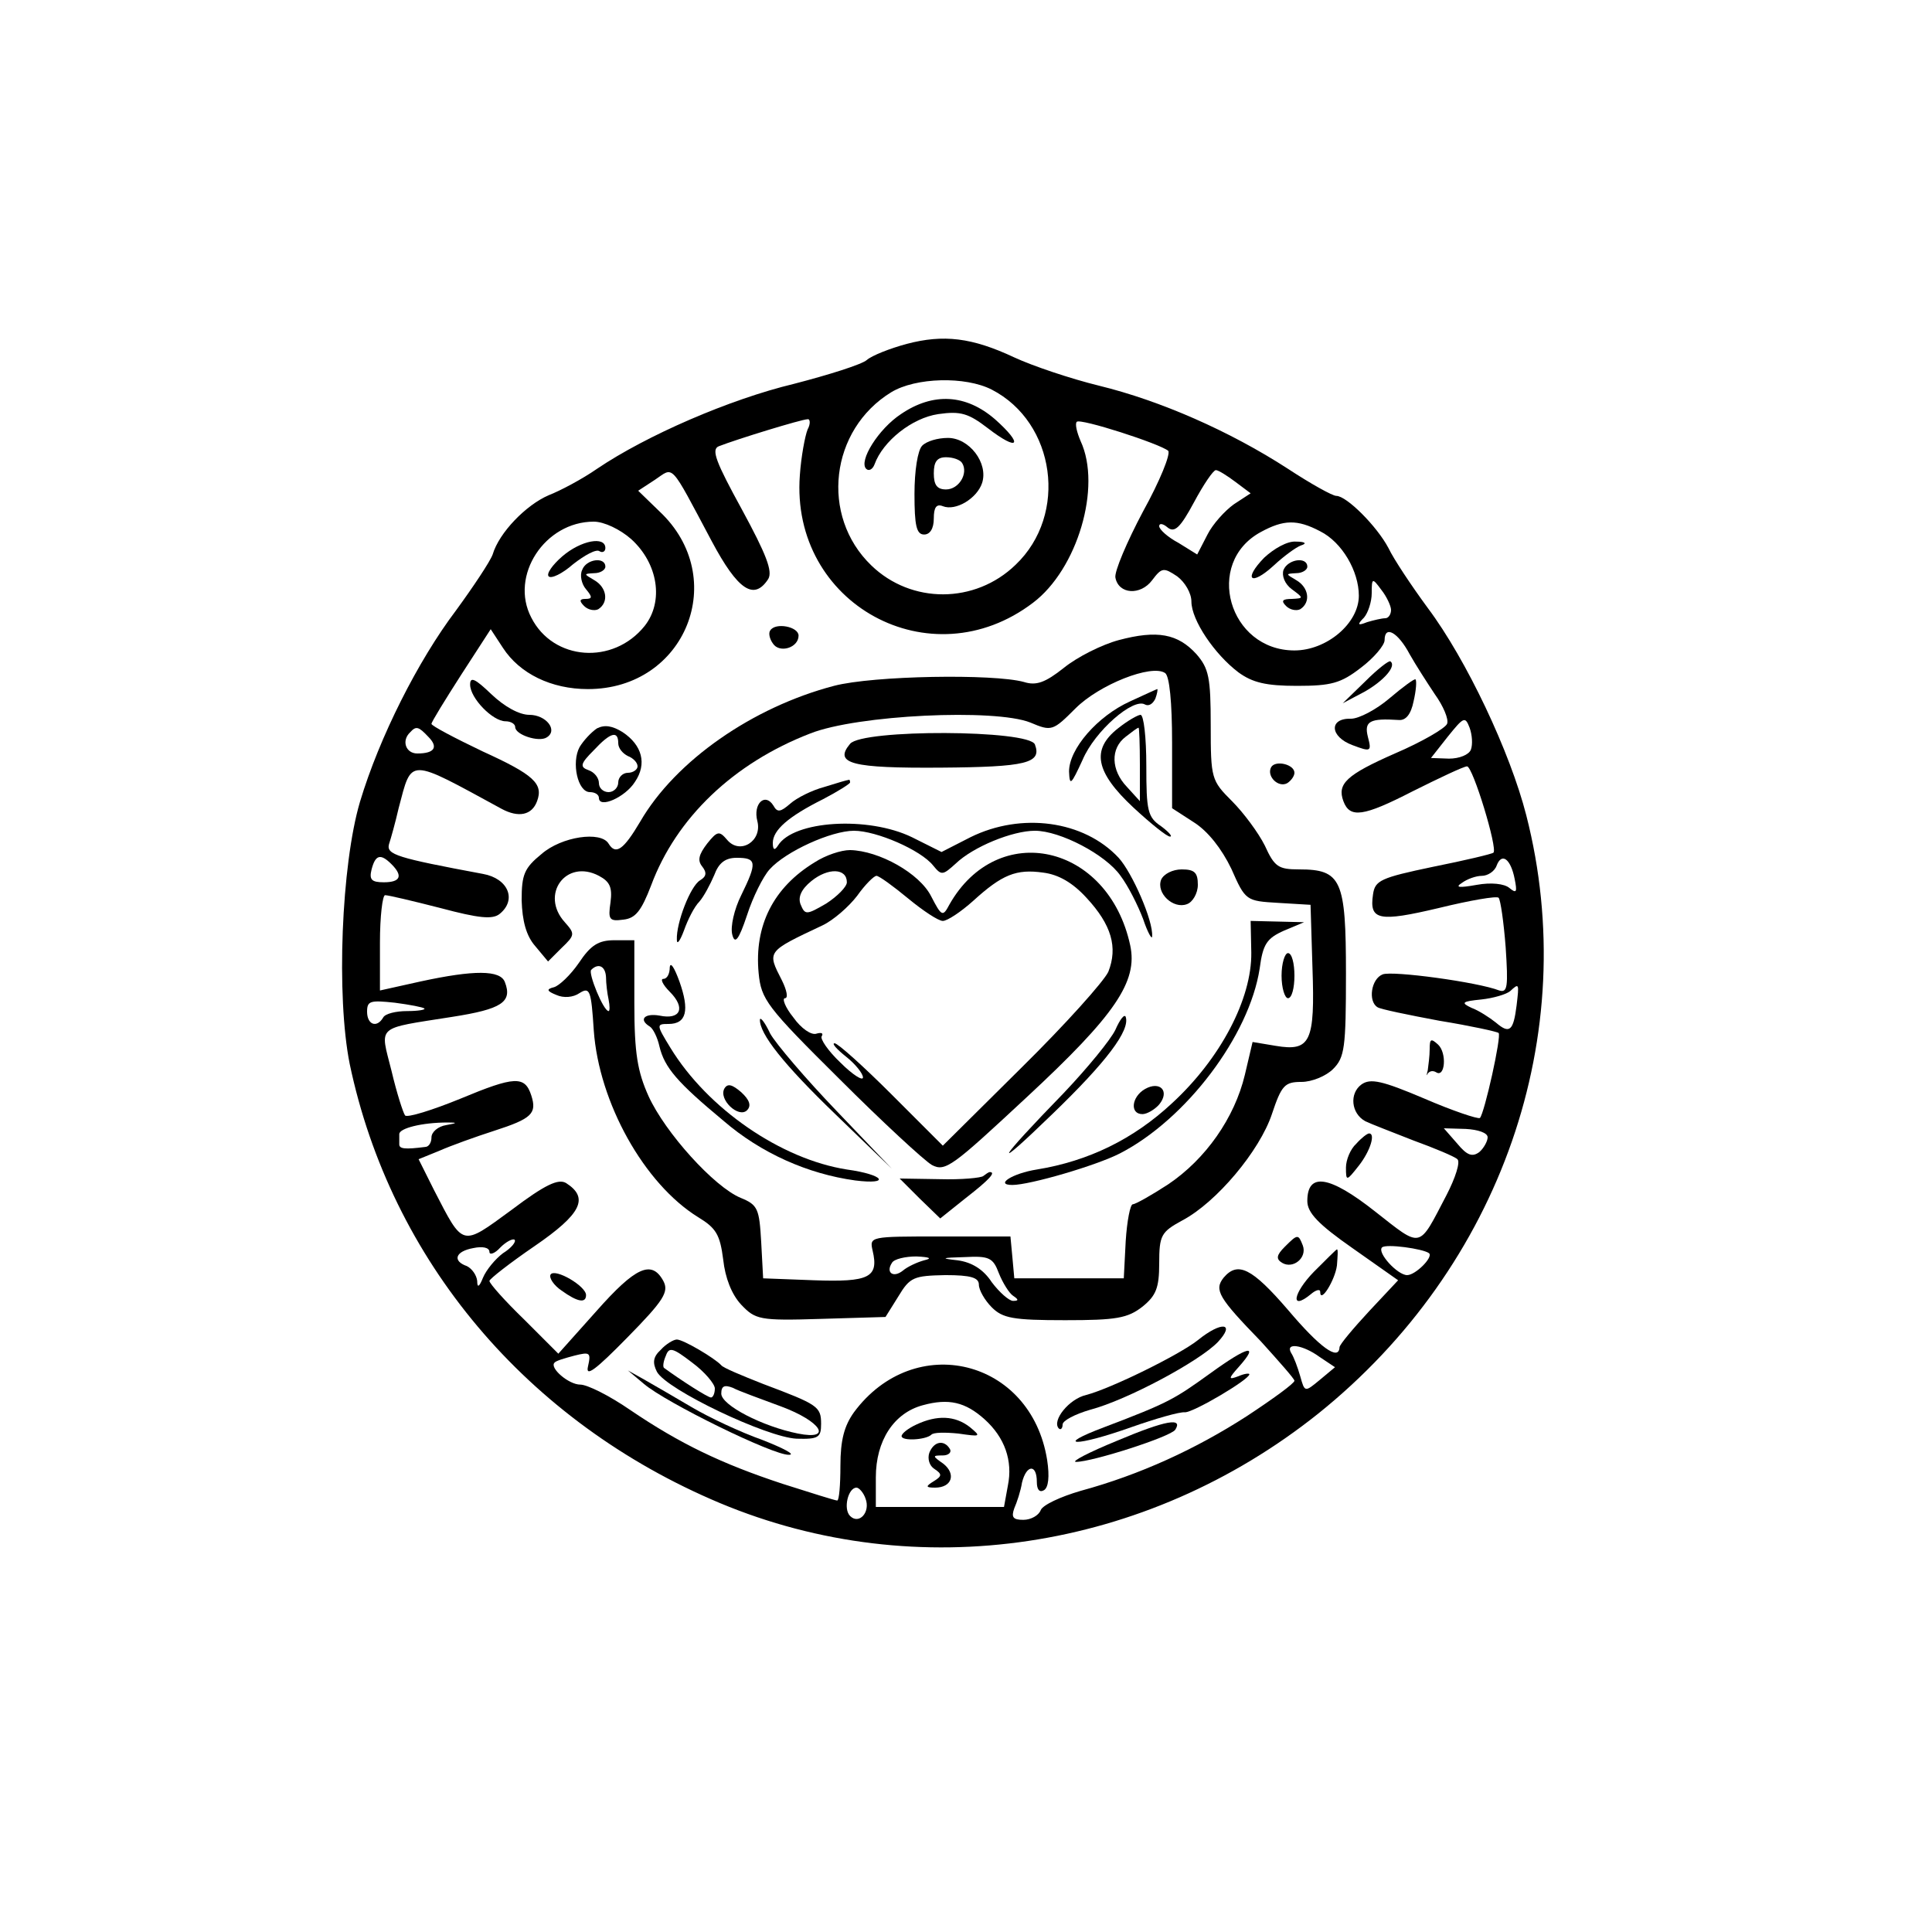 <?xml version="1.0" standalone="no"?>
<!DOCTYPE svg PUBLIC "-//W3C//DTD SVG 20010904//EN"
 "http://www.w3.org/TR/2001/REC-SVG-20010904/DTD/svg10.dtd">
<svg version="1.0" xmlns="http://www.w3.org/2000/svg"
 width="300pt" height="300pt" viewBox="0 0 300 300"
 preserveAspectRatio="xMidYMid meet">
<g transform="translate(0,300) scale(0.1,-0.1)"
fill="#000000" stroke="none">
<path d="M1408 2466 c-26 -7 -54 -18 -62 -25 -8 -7 -59 -23 -113 -37 -100 -24
-229 -80 -306 -132 -23 -16 -57 -34 -75 -41 -35 -15 -77 -58 -87 -92 -4 -11
-30 -50 -57 -87 -59 -78 -119 -197 -149 -297 -29 -98 -37 -302 -16 -407 64
-305 275 -556 575 -682 306 -128 661 -75 929 139 284 228 410 589 323 929 -25
98 -93 242 -153 322 -25 34 -53 76 -61 93 -18 34 -65 81 -81 81 -6 0 -40 19
-75 42 -91 59 -199 106 -293 129 -45 11 -104 31 -132 44 -66 31 -110 36 -167
21z m132 -71 c99 -51 119 -194 37 -272 -63 -61 -162 -61 -224 -1 -80 77 -64
211 31 269 38 23 115 25 156 4z m-286 -62 c-4 -10 -10 -42 -12 -71 -15 -200
203 -319 362 -198 69 52 107 180 74 251 -6 14 -9 27 -6 30 5 6 129 -34 142
-45 4 -5 -13 -47 -39 -94 -25 -47 -45 -94 -43 -103 5 -26 39 -28 57 -4 15 20
18 20 39 6 12 -9 22 -26 22 -39 0 -29 36 -82 73 -110 22 -16 43 -21 91 -21 53
0 68 4 99 28 20 15 37 35 37 43 0 24 21 12 39 -22 9 -16 27 -44 39 -62 13 -18
22 -39 19 -46 -3 -7 -39 -28 -81 -46 -75 -33 -90 -47 -80 -74 10 -27 31 -24
107 15 42 21 80 39 85 39 9 0 48 -128 41 -134 -2 -2 -44 -12 -94 -22 -81 -17
-90 -21 -93 -43 -6 -40 9 -43 102 -21 49 12 90 19 93 16 3 -3 8 -38 11 -77 4
-61 3 -71 -10 -67 -33 13 -166 31 -181 25 -18 -7 -23 -42 -8 -51 4 -3 48 -12
96 -21 49 -8 90 -17 92 -19 5 -4 -22 -125 -29 -132 -3 -2 -42 11 -86 30 -66
28 -84 32 -98 22 -19 -14 -16 -45 6 -57 8 -4 42 -17 75 -30 33 -12 64 -25 68
-29 5 -4 -3 -29 -17 -56 -44 -84 -37 -83 -111 -25 -71 56 -105 61 -105 16 0
-18 17 -36 70 -73 l71 -50 -45 -48 c-25 -27 -46 -52 -46 -56 -1 -22 -31 0 -80
58 -56 65 -78 76 -100 50 -15 -19 -8 -31 58 -99 28 -31 52 -58 52 -61 0 -4
-33 -28 -74 -55 -79 -51 -166 -91 -258 -116 -31 -9 -59 -22 -62 -30 -3 -8 -15
-15 -27 -15 -16 0 -19 4 -14 18 4 9 10 27 12 40 7 28 23 29 23 1 0 -12 4 -17
11 -13 7 4 9 21 5 47 -25 157 -206 201 -300 74 -15 -21 -21 -43 -21 -83 0 -30
-2 -54 -5 -54 -3 0 -41 12 -85 26 -94 31 -159 62 -237 115 -32 22 -66 39 -77
39 -18 0 -48 26 -40 34 2 3 16 7 31 11 24 6 26 5 21 -17 -4 -17 12 -5 61 45
57 58 65 71 56 88 -18 33 -43 22 -104 -47 l-59 -66 -53 53 c-30 29 -54 56 -54
60 0 3 32 28 70 54 73 50 85 75 49 98 -12 7 -32 -2 -85 -42 -78 -57 -74 -58
-120 31 l-24 48 32 13 c18 8 57 22 85 31 59 19 67 27 58 55 -10 31 -26 30
-110 -5 -44 -18 -83 -30 -86 -26 -3 4 -13 35 -21 69 -18 72 -26 65 94 84 77
12 94 23 82 54 -7 19 -48 19 -131 1 l-63 -14 0 74 c0 41 4 74 8 74 5 0 43 -9
86 -20 60 -16 81 -18 92 -9 27 22 13 55 -26 62 -134 25 -150 30 -146 46 3 9
10 34 15 56 21 79 13 79 160 -1 26 -14 47 -10 55 12 10 27 -5 41 -84 77 -44
21 -80 40 -80 43 0 3 21 37 46 76 l46 71 19 -29 c26 -40 75 -64 132 -64 152 0
221 173 111 276 l-33 32 26 17 c30 20 22 29 88 -95 41 -77 66 -93 88 -59 7 12
-3 38 -41 108 -40 73 -48 93 -36 98 28 11 129 42 138 42 4 1 5 -7 0 -16z m664
-81 l24 -18 -26 -17 c-14 -10 -33 -31 -41 -47 l-16 -31 -29 18 c-17 9 -30 21
-30 26 0 5 6 4 13 -2 11 -9 20 0 41 39 15 28 30 50 34 50 4 0 18 -9 30 -18z
m-938 -89 c42 -38 51 -97 21 -135 -49 -61 -142 -54 -176 13 -34 65 21 149 97
149 16 0 41 -12 58 -27z m1070 12 c34 -17 60 -62 60 -100 0 -43 -50 -85 -100
-85 -102 0 -141 136 -52 184 35 19 56 20 92 1z m110 -122 c0 -7 -4 -13 -9 -13
-5 0 -18 -3 -28 -6 -15 -6 -16 -4 -5 7 6 7 12 24 12 38 0 24 1 24 15 5 8 -10
15 -25 15 -31z m124 -217 c-3 -8 -18 -14 -34 -14 l-28 1 26 33 c25 31 27 32
34 14 4 -11 5 -26 2 -34z m-1619 20 c16 -16 10 -26 -17 -26 -18 0 -25 20 -11
33 9 10 13 9 28 -7z m-57 -198 c18 -18 14 -28 -12 -28 -19 0 -23 4 -19 20 6
23 14 25 31 8z m1744 -23 c4 -20 3 -23 -8 -14 -8 7 -29 9 -51 5 -28 -5 -34 -4
-23 3 8 6 22 11 31 11 9 0 20 7 23 16 8 21 22 10 28 -21z m3 -196 c-5 -40 -11
-45 -32 -27 -10 8 -27 19 -38 23 -17 8 -15 10 15 13 19 2 39 8 45 13 14 13 14
12 10 -22z m-1696 -5 c2 -2 -10 -4 -27 -4 -17 0 -34 -4 -37 -10 -10 -17 -25
-11 -25 9 0 17 5 18 43 14 23 -3 44 -7 46 -9z m34 -181 c-13 -2 -23 -11 -23
-19 0 -8 -4 -15 -10 -15 -31 -4 -40 -3 -40 4 0 4 0 11 0 16 0 9 35 18 75 18
16 0 15 -1 -2 -4z m1617 -19 c0 -6 -6 -17 -13 -23 -11 -8 -19 -5 -34 13 l-21
24 34 -1 c19 -1 34 -6 34 -13z m-1529 -180 c-12 -9 -26 -26 -31 -38 -6 -15 -9
-16 -9 -5 -1 9 -8 19 -16 23 -23 8 -18 23 10 28 14 3 25 1 25 -6 0 -5 8 -3 17
7 9 9 19 14 22 12 3 -3 -5 -13 -18 -21z m1438 0 c7 -6 -21 -34 -34 -34 -15 0
-47 35 -39 43 6 6 64 -2 73 -9z m-170 -161 l24 -16 -24 -20 c-23 -19 -23 -19
-30 6 -4 14 -10 30 -14 36 -10 17 18 13 44 -6z m-520 -97 c31 -28 44 -64 36
-103 l-6 -33 -99 0 -100 0 0 46 c0 57 28 100 73 112 40 11 66 5 96 -22z m-185
-123 c8 -21 -10 -41 -24 -27 -11 11 -3 44 10 44 4 0 11 -8 14 -17z"/>
<path d="M1399 2357 c-35 -23 -66 -73 -54 -85 4 -4 10 -1 13 7 13 36 58 72 99
78 35 5 47 1 77 -22 48 -37 56 -26 11 14 -45 39 -96 42 -146 8z"/>
<path d="M1432 2308 c-7 -7 -12 -39 -12 -75 0 -49 3 -63 15 -63 9 0 15 9 15
25 0 17 4 23 14 19 20 -8 53 12 61 36 10 31 -20 70 -53 70 -16 0 -33 -5 -40
-12z m62 -27 c10 -16 -5 -41 -25 -41 -14 0 -19 7 -19 25 0 18 5 25 19 25 11 0
22 -4 25 -9z"/>
<path d="M1196 2021 c-3 -4 -1 -13 4 -20 10 -16 40 -7 40 12 0 14 -36 21 -44
8z"/>
<path d="M1737 2006 c-26 -7 -64 -26 -85 -43 -29 -23 -43 -28 -62 -22 -47 13
-234 10 -295 -6 -126 -33 -246 -116 -301 -211 -26 -44 -38 -52 -49 -34 -12 20
-73 11 -104 -16 -27 -22 -31 -32 -31 -72 1 -32 7 -55 21 -71 l20 -24 21 21
c21 20 21 22 5 40 -39 43 2 99 53 72 17 -9 21 -18 18 -41 -4 -27 -2 -30 20
-27 19 2 28 14 43 53 39 105 128 190 247 236 73 29 287 39 342 17 33 -14 35
-13 70 22 37 37 118 69 139 55 7 -4 11 -46 11 -108 l0 -102 34 -22 c22 -14 43
-41 58 -72 22 -50 23 -50 73 -53 l50 -3 3 -98 c4 -115 -3 -130 -57 -121 l-36
6 -12 -51 c-16 -67 -61 -131 -119 -170 -26 -17 -51 -31 -55 -31 -4 0 -9 -26
-11 -57 l-3 -58 -85 0 -85 0 -3 33 -3 32 -110 0 c-108 0 -109 0 -104 -22 10
-42 -6 -49 -91 -46 l-79 3 -3 56 c-3 52 -5 58 -32 69 -41 17 -117 101 -143
158 -17 38 -22 66 -22 144 l0 98 -31 0 c-25 0 -37 -8 -55 -35 -13 -19 -31 -36
-39 -38 -12 -3 -11 -6 4 -12 11 -5 26 -4 36 3 16 10 18 4 22 -58 8 -112 78
-238 162 -290 28 -17 34 -27 39 -66 3 -28 13 -54 28 -70 22 -23 28 -25 123
-22 l101 3 20 32 c18 30 24 32 73 33 40 0 52 -4 52 -15 0 -8 9 -24 20 -35 17
-17 33 -20 114 -20 79 0 97 3 120 21 21 17 26 29 26 67 0 44 3 49 36 67 53 28
120 108 139 165 15 45 20 50 46 50 16 0 38 9 49 20 18 18 20 33 20 148 0 146
-7 162 -73 162 -32 0 -38 4 -53 37 -10 20 -33 51 -51 69 -32 32 -33 35 -33
118 0 74 -3 88 -22 110 -29 32 -61 38 -121 22z m-796 -523 c0 -10 2 -26 4 -35
2 -10 2 -18 0 -18 -8 0 -32 59 -27 64 11 11 22 6 23 -11z m494 -440 c-11 -3
-26 -10 -33 -16 -15 -12 -27 -3 -17 12 3 6 21 10 38 10 21 -1 25 -3 12 -6z
m116 -20 c6 -15 16 -31 22 -35 9 -6 9 -8 0 -8 -6 0 -21 13 -33 29 -13 20 -31
31 -53 34 -27 3 -26 4 11 5 38 2 44 -1 53 -25z"/>
<path d="M2120 1942 l-35 -34 34 18 c30 17 50 40 40 47 -2 2 -20 -12 -39 -31z"/>
<path d="M730 1937 c0 -21 35 -57 55 -57 8 0 15 -4 15 -9 0 -12 37 -24 49 -16
18 11 -1 35 -27 35 -16 0 -39 13 -59 32 -25 24 -33 28 -33 15z"/>
<path d="M2158 1916 c-21 -18 -48 -32 -60 -32 -35 1 -33 -28 2 -41 29 -11 30
-10 24 13 -6 24 3 29 48 26 11 -1 19 9 23 29 4 17 5 32 3 34 -1 2 -20 -12 -40
-29z"/>
<path d="M1755 1911 c-51 -23 -95 -74 -95 -109 1 -23 3 -21 21 18 19 45 79 97
97 86 6 -3 12 1 16 9 3 8 4 15 3 15 -1 0 -20 -9 -42 -19z"/>
<path d="M1736 1869 c-42 -33 -35 -68 24 -123 27 -25 53 -46 57 -45 4 0 -2 7
-14 16 -21 14 -23 24 -23 94 0 44 -4 79 -9 79 -4 0 -20 -9 -35 -21z m34 -56
l0 -57 -20 22 c-25 26 -26 60 -2 78 9 7 18 14 20 14 1 0 2 -26 2 -57z"/>
<path d="M927 1869 c-9 -6 -21 -19 -27 -29 -13 -24 -3 -70 16 -70 8 0 14 -4
14 -9 0 -17 41 1 56 25 19 28 11 57 -19 77 -16 10 -28 12 -40 6z m33 -23 c0
-8 7 -16 15 -20 8 -3 15 -10 15 -16 0 -5 -7 -10 -15 -10 -8 0 -15 -7 -15 -15
0 -8 -7 -15 -15 -15 -8 0 -15 6 -15 14 0 8 -7 17 -16 20 -14 5 -13 10 8 31 26
28 38 31 38 11z"/>
<path d="M1320 1845 c-26 -31 3 -38 141 -37 133 1 157 7 146 36 -9 23 -268 24
-287 1z"/>
<path d="M1974 1809 c-8 -14 11 -33 25 -25 6 4 11 11 11 16 0 13 -29 20 -36 9z"/>
<path d="M1280 1778 c-19 -5 -43 -17 -53 -26 -15 -13 -20 -14 -26 -3 -13 21
-32 3 -25 -24 8 -31 -27 -53 -47 -29 -12 14 -15 14 -31 -6 -13 -17 -15 -26 -8
-35 8 -10 7 -16 -3 -22 -15 -9 -37 -66 -36 -92 0 -9 5 -2 11 14 6 17 16 37 24
45 7 8 17 27 23 41 7 19 17 27 35 27 31 0 32 -7 7 -58 -11 -22 -17 -49 -14
-61 4 -16 10 -9 23 30 9 28 25 60 35 71 25 28 96 60 131 60 35 0 104 -30 123
-54 13 -16 15 -15 35 3 27 26 88 51 123 51 39 0 110 -37 133 -70 12 -16 27
-46 35 -67 7 -21 14 -33 14 -27 2 24 -31 99 -52 122 -54 58 -151 71 -230 32
l-45 -23 -46 23 c-68 33 -184 26 -208 -13 -5 -8 -8 -7 -8 4 0 20 24 41 78 68
23 12 42 24 42 26 0 3 -1 5 -2 4 -2 0 -19 -5 -38 -11z"/>
<path d="M1265 1661 c-64 -39 -94 -98 -87 -172 4 -41 12 -52 126 -165 66 -66
131 -126 143 -133 21 -11 32 -2 147 105 138 128 173 180 161 236 -34 158 -206
196 -281 63 -10 -19 -12 -18 -28 13 -18 36 -81 71 -126 72 -14 0 -38 -8 -55
-19z m50 -31 c0 -7 -15 -22 -32 -33 -31 -18 -33 -18 -40 -1 -4 11 1 23 17 36
26 21 55 20 55 -2z m372 -24 c39 -42 49 -77 34 -115 -7 -15 -67 -82 -135 -149
l-122 -121 -79 79 c-44 44 -84 80 -89 80 -5 0 3 -9 18 -21 14 -11 26 -26 26
-32 0 -6 -16 4 -35 23 -19 18 -32 37 -29 41 3 5 -1 6 -8 4 -8 -3 -24 8 -36 25
-13 16 -18 30 -13 30 5 0 3 12 -5 28 -23 45 -24 44 63 85 17 8 41 29 54 46 12
17 26 31 30 31 4 0 26 -16 49 -35 23 -19 47 -35 54 -35 7 0 28 14 47 31 45 41
67 50 109 44 24 -3 46 -16 67 -39z"/>
<path d="M1803 1634 c-8 -21 19 -46 40 -38 9 3 17 17 17 30 0 19 -5 24 -25 24
-14 0 -28 -7 -32 -16z"/>
<path d="M1943 1521 c1 -72 -48 -165 -123 -234 -60 -56 -130 -90 -210 -103
-38 -6 -66 -24 -38 -24 27 0 130 30 167 49 103 53 201 183 217 287 5 38 11 47
38 59 l31 13 -41 1 -42 1 1 -49z"/>
<path d="M1990 1485 c0 -19 5 -35 10 -35 6 0 10 16 10 35 0 19 -4 35 -10 35
-5 0 -10 -16 -10 -35z"/>
<path d="M1040 1498 c0 -10 -4 -18 -10 -18 -5 0 -1 -9 10 -20 25 -25 17 -44
-16 -37 -23 4 -33 -6 -15 -17 5 -3 12 -17 15 -31 8 -33 28 -56 99 -115 59 -51
132 -83 205 -93 56 -7 45 9 -13 17 -102 16 -216 94 -274 189 -22 36 -22 37 -3
37 28 0 33 21 17 66 -8 22 -14 31 -15 22z"/>
<path d="M1732 1401 c-7 -15 -43 -59 -80 -98 -105 -108 -115 -127 -18 -33 84
81 121 130 114 151 -2 5 -9 -4 -16 -20z"/>
<path d="M1180 1417 c-1 -22 37 -70 117 -147 l88 -85 -86 90 c-48 50 -94 104
-103 120 -8 17 -15 26 -16 22z"/>
<path d="M2220 1371 c0 -11 -2 -25 -3 -33 -2 -7 -2 -10 0 -5 3 4 8 5 13 2 14
-9 17 30 3 43 -11 10 -13 9 -13 -7z"/>
<path d="M1125 1310 c-10 -17 22 -47 35 -34 7 7 4 16 -9 28 -14 12 -21 14 -26
6z"/>
<path d="M1778 1309 c-21 -12 -24 -39 -4 -39 7 0 19 7 26 15 17 21 1 37 -22
24z"/>
<path d="M2106 1224 c-9 -8 -16 -25 -16 -37 0 -22 1 -21 20 3 18 23 26 50 16
50 -3 0 -12 -7 -20 -16z"/>
<path d="M1527 1174 c-3 -3 -34 -6 -68 -5 l-62 1 31 -31 32 -31 40 32 c36 28
47 40 37 40 -2 0 -6 -3 -10 -6z"/>
<path d="M1995 1064 c-13 -13 -14 -19 -4 -25 17 -10 39 8 32 27 -7 18 -8 18
-28 -2z"/>
<path d="M2040 1025 c-32 -33 -37 -61 -5 -35 8 7 15 9 15 4 0 -19 23 18 26 41
1 14 2 25 0 25 -1 0 -17 -16 -36 -35z"/>
<path d="M855 1021 c-3 -5 5 -17 17 -25 25 -18 38 -20 38 -7 0 14 -48 42 -55
32z"/>
<path d="M1860 919 c-29 -23 -135 -75 -173 -85 -27 -6 -54 -40 -43 -52 3 -3 6
0 6 6 0 6 19 16 43 23 57 15 169 75 198 105 28 30 6 33 -31 3z"/>
<path d="M1026 904 c-12 -11 -13 -20 -6 -34 15 -28 171 -102 217 -104 34 -1
38 2 38 23 0 27 -5 30 -90 62 -33 13 -62 25 -65 29 -10 11 -59 40 -69 40 -5 0
-17 -7 -25 -16z m84 -60 c0 -8 -3 -14 -6 -14 -5 0 -47 27 -73 46 -2 2 -1 10 3
19 5 14 11 12 41 -11 19 -14 35 -33 35 -40z m103 -28 c62 -23 81 -53 26 -42
-55 11 -119 44 -119 62 0 12 5 14 18 9 9 -5 43 -17 75 -29z"/>
<path d="M1880 868 c-57 -41 -65 -46 -165 -84 -80 -30 -45 -31 42 0 37 13 75
24 83 23 14 0 100 51 100 59 0 2 -8 1 -17 -3 -16 -6 -16 -4 1 15 32 36 14 32
-44 -10z"/>
<path d="M1000 851 c34 -29 201 -111 225 -110 11 0 -8 10 -41 23 -34 12 -83
35 -110 51 -27 16 -60 35 -74 43 l-25 14 25 -21z"/>
<path d="M1735 763 c-44 -18 -73 -33 -64 -33 25 0 147 39 154 50 12 19 -14 15
-90 -17z"/>
<path d="M873 2136 c-15 -13 -25 -27 -21 -31 4 -4 21 4 38 19 18 14 36 24 41
20 5 -3 9 0 9 5 0 19 -38 12 -67 -13z"/>
<path d="M904 2115 c-4 -8 -1 -22 6 -30 10 -12 10 -15 -1 -15 -9 0 -10 -3 -2
-11 6 -6 16 -8 22 -5 17 11 13 34 -6 45 -17 10 -17 10 0 11 9 0 17 5 17 10 0
16 -30 12 -36 -5z"/>
<path d="M1963 2134 c-33 -34 -21 -45 15 -12 15 14 34 28 42 31 10 3 7 6 -8 6
-13 1 -34 -11 -49 -25z"/>
<path d="M1993 2115 c-3 -9 2 -22 13 -30 19 -14 18 -14 0 -15 -15 0 -17 -3 -9
-11 6 -6 16 -8 22 -5 17 11 13 34 -6 45 -17 10 -17 10 0 11 9 0 17 5 17 10 0
16 -30 12 -37 -5z"/>
<path d="M1423 788 c-13 -6 -23 -14 -23 -18 0 -8 37 -6 46 2 3 4 22 4 42 2 35
-5 36 -5 18 10 -23 18 -51 19 -83 4z"/>
<path d="M1443 744 c-3 -9 0 -20 8 -25 12 -8 12 -11 -1 -19 -13 -8 -13 -10 2
-10 26 0 33 21 13 37 -17 12 -18 13 -1 13 9 0 14 5 11 10 -9 15 -25 12 -32 -6z"/>
</g>
</svg>
